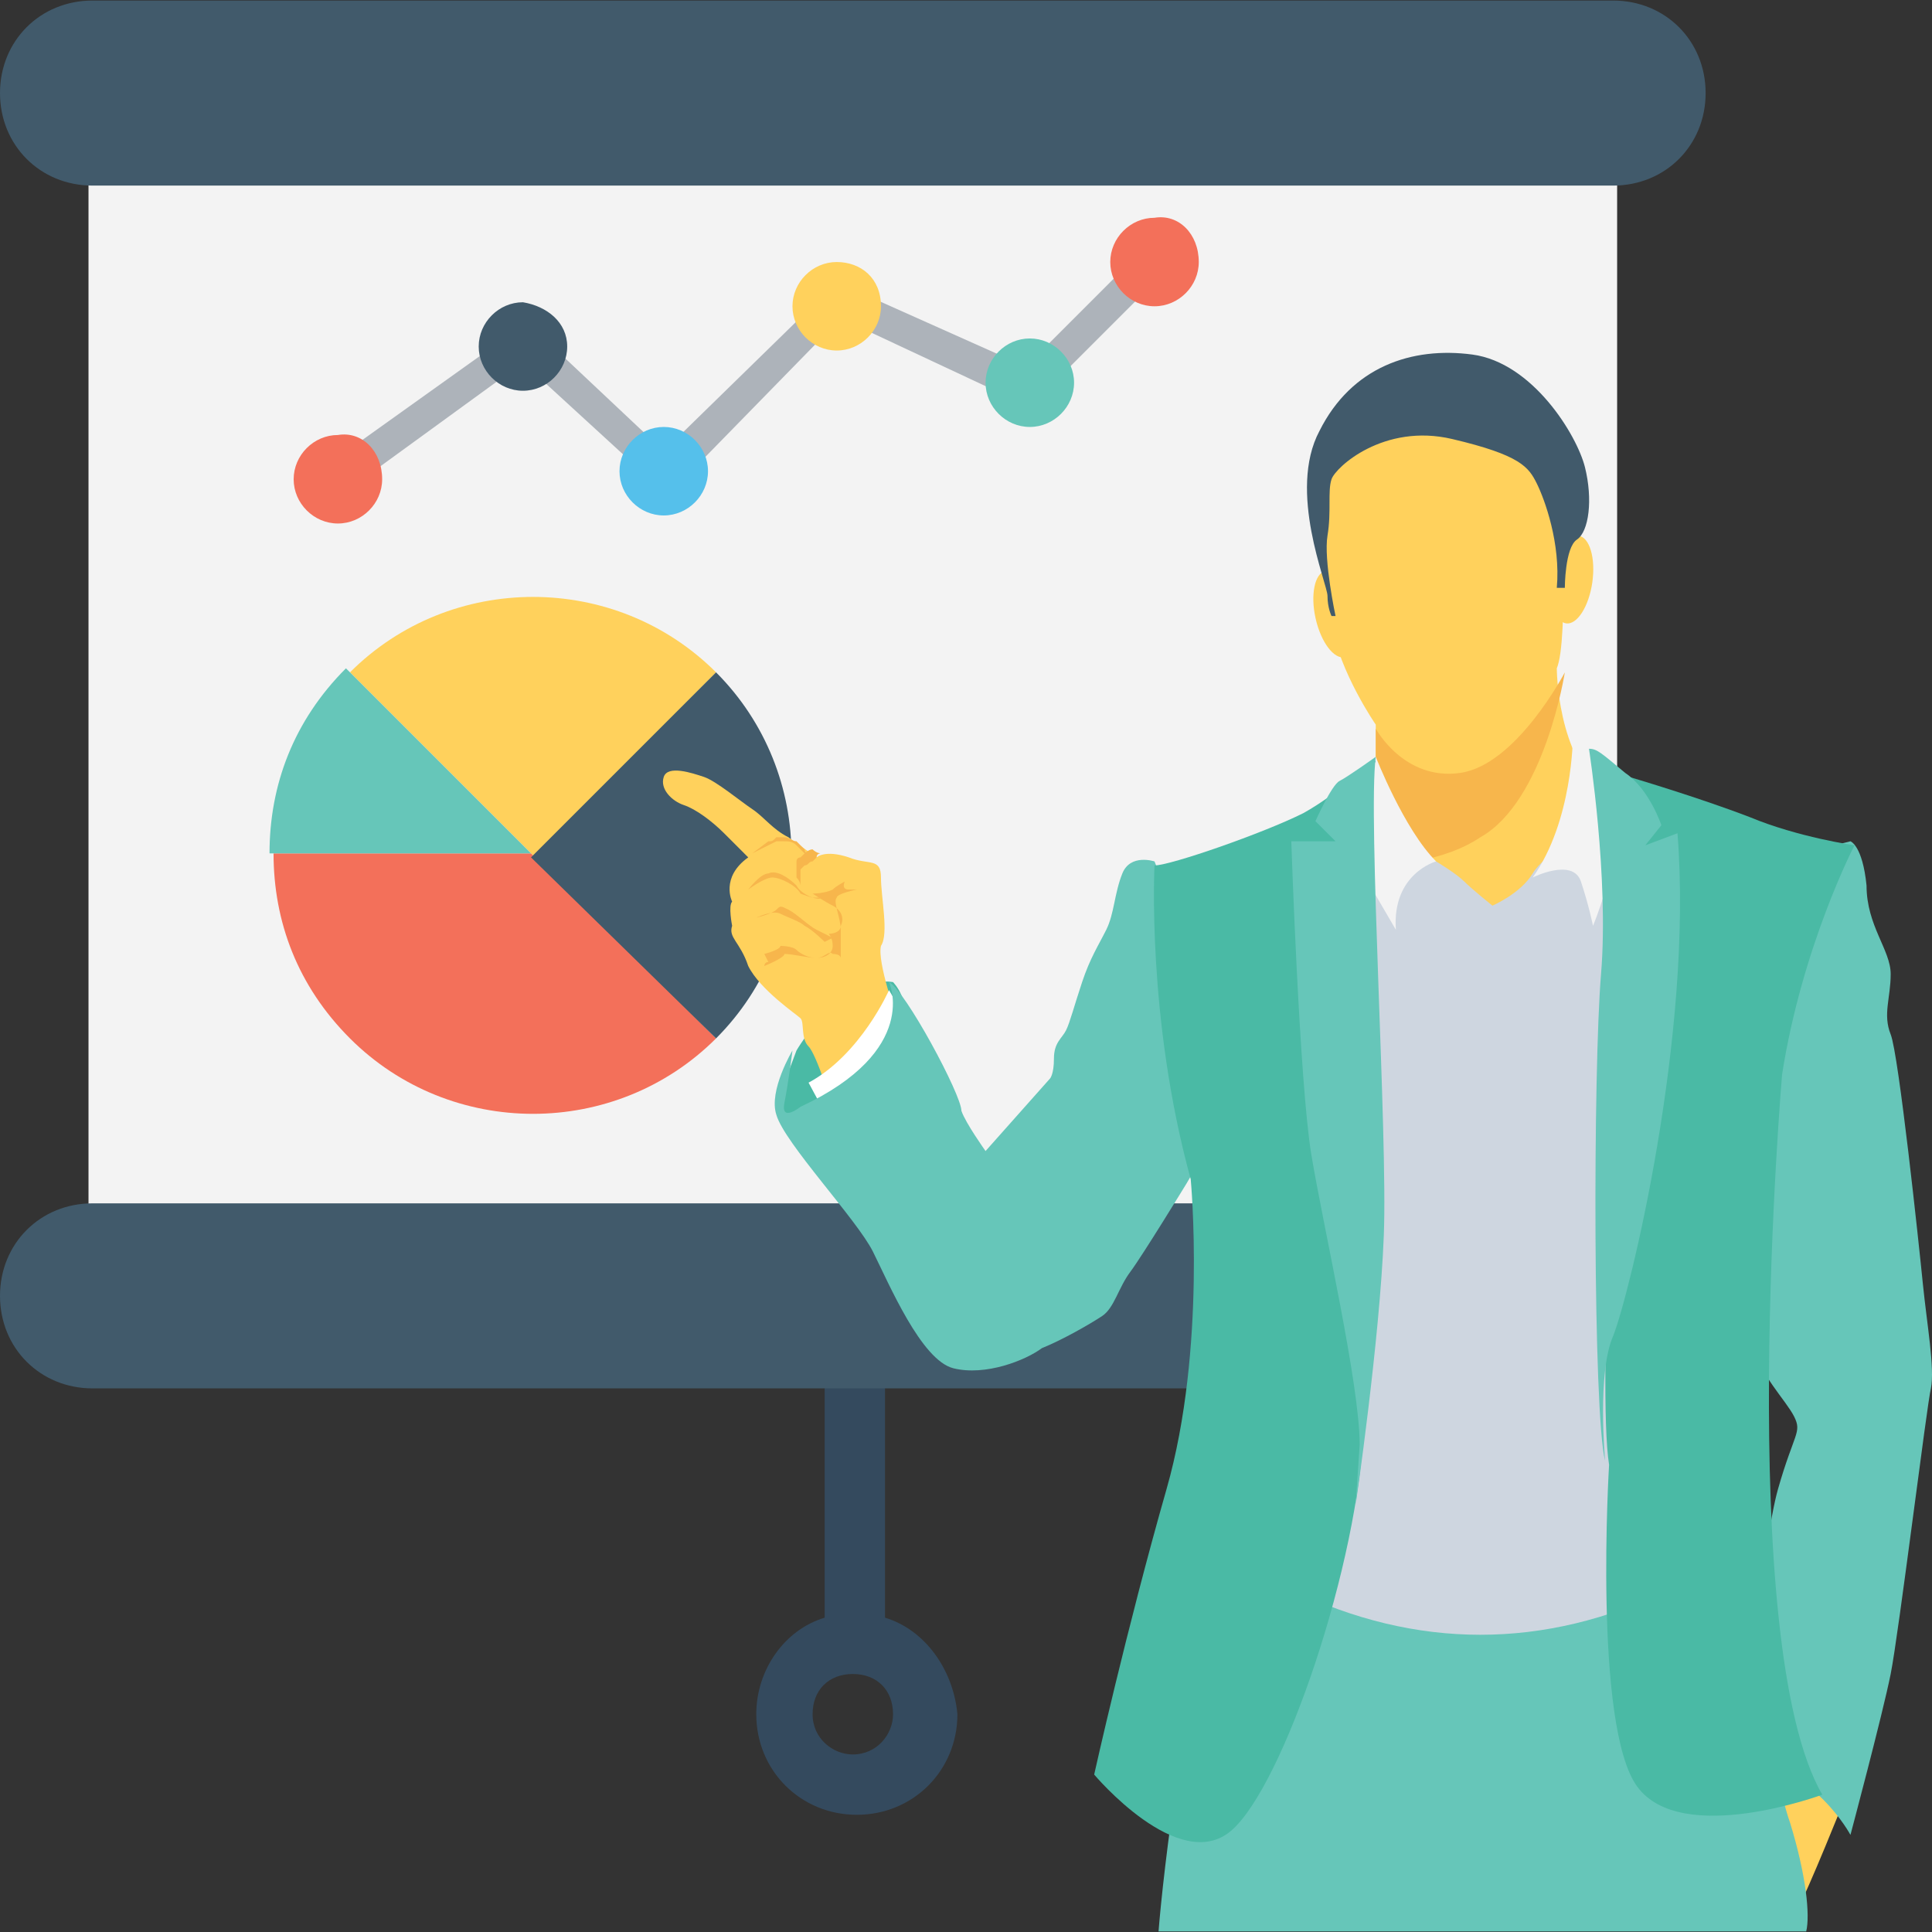 <?xml version="1.0" encoding="iso-8859-1"?>
<!-- Generator: Adobe Illustrator 19.0.0, SVG Export Plug-In . SVG Version: 6.00 Build 0)  -->
<svg version="1.1" id="Capa_1" xmlns="http://www.w3.org/2000/svg" xmlns:xlink="http://www.w3.org/1999/xlink" x="0px" y="0px"
	 viewBox="0 0 512.291 512.291" style="enable-background:new 0 0 512.291 512.291;" xml:space="preserve">
<rect x="0" y="0" width="512.291" height="512.291" fill="#333333" stroke="none"/>
<path style="fill:#344A5E;" d="M234.667,428.945v-89.6h-16v89.6c-10.667,3.2-18.133,13.867-18.133,25.6
	c0,14.933,11.733,26.667,26.667,26.667s26.667-11.733,26.667-26.667C252.8,442.812,245.333,432.145,234.667,428.945z
	 M226.133,465.212c-5.333,0-10.667-4.267-10.667-10.667s4.267-10.667,10.667-10.667s10.667,4.267,10.667,10.667
	C236.8,459.879,232.533,465.212,226.133,465.212z"/>
<rect x="23.467" y="24.679" style="fill:#F3F3F3;" width="405.333" height="308.267"/>
<g>
	<path style="fill:#415A6B;" d="M427.733,319.079h-403.2C10.667,319.079,0,329.745,0,343.612l0,0
		c0,13.867,10.667,24.533,24.533,24.533h403.2c13.867,0,24.533-10.667,24.533-24.533l0,0
		C452.267,329.745,441.6,319.079,427.733,319.079z"/>
	<path style="fill:#415A6B;" d="M24.533,49.212h403.2c13.867,0,24.533-10.667,24.533-24.533S441.6,0.145,427.733,0.145h-403.2
		C10.667,0.145,0,10.812,0,24.679S10.667,49.212,24.533,49.212z"/>
</g>
<path style="fill:#FFD15C;" d="M189.867,178.279c-26.667-26.667-70.4-26.667-97.067,0l49.067,49.067L189.867,178.279z"/>
<path style="fill:#F3705A;" d="M72.533,226.279c0,18.133,6.4,35.2,20.267,49.067c26.667,26.667,70.4,26.667,97.067,0L140.8,226.279
	H72.533z"/>
<path style="fill:#66C6B9;" d="M140.8,226.279l-49.067-49.067c-13.867,13.867-20.267,30.933-20.267,49.067H140.8z"/>
<path style="fill:#415A6B;" d="M189.867,275.345c26.667-26.667,26.667-70.4,0-97.067L140.8,227.345L189.867,275.345z"/>
<path style="fill:#FFD15C;" d="M489.6,475.879c0,0-10.667,26.667-12.8,29.867c-2.133,3.2-2.133,3.2-2.133,3.2l-18.133-38.4
	l24.533-5.333L489.6,475.879z"/>
<path style="fill:#66C6B9;" d="M478.933,512.145c1.067-4.267,0-14.933-4.267-28.8c-5.333-14.933-16-78.933-16-78.933
	s-121.6-13.867-133.333,12.8c-10.667,23.467-17.067,81.067-18.133,94.933H478.933z"/>
<path style="fill:#FFD15C;" d="M364.8,200.679v-8.533c0,0-9.6-13.867-11.733-26.667c-2.133-12.8-5.333-36.267-5.333-36.267
	s4.267-16,16-20.267c12.8-3.2,20.267-5.333,26.667-4.267c6.4,1.067,23.467,17.067,23.467,21.333c0,4.267,2.133,43.733-1.067,51.2
	c0,0,0,23.467,12.8,33.067l0,0c7.467,5.333,8.533,14.933,2.133,22.4c-9.6-3.2-24.533,21.333-39.467,44.8L358.4,230.545
	C360.533,231.612,359.467,207.079,364.8,200.679z"/>
<path style="fill:#F7B64C;" d="M392.533,222.012c17.067-9.6,22.4-43.733,22.4-43.733s-12.8,24.533-27.733,26.667
	c-14.933,2.133-22.4-11.733-22.4-11.733v7.467c-4.267,5.333-4.267,21.333-4.267,28.8
	C370.133,229.479,382.933,228.412,392.533,222.012z"/>
<path style="fill:#CED6E0;" d="M380.8,228.412c0,0,5.333,3.2,7.467,5.333c2.133,2.133,7.467,6.4,7.467,6.4s7.467-3.2,10.667-8.533
	c3.2-5.333,12.8-9.6,12.8-9.6l16,2.133l7.467,197.333c-33.067,16-67.2,16-100.267,0l9.6-196.267L380.8,228.412z"/>
<path style="fill:#F3F3F3;" d="M364.8,200.679c0,0,7.467,19.2,16,27.733c0,0-11.733,3.2-10.667,18.133l-14.933-25.6L364.8,200.679z"
	/>
<g>
	
		<ellipse transform="matrix(0.142 -0.99 0.99 0.142 205.482 544.67)" style="fill:#FFD15C;" cx="416.997" cy="153.779" rx="11.733" ry="5.333"/>
	
		<ellipse transform="matrix(0.218 0.976 -0.976 0.218 435.745 -218.12)" style="fill:#FFD15C;" cx="353.939" cy="162.763" rx="11.733" ry="5.333"/>
</g>
<path style="fill:#415A6B;" d="M412.8,155.879h2.133c0,0,0-10.667,3.2-12.8c3.2-2.133,4.267-10.667,2.133-19.2
	S406.4,96.145,390.4,94.012s-32,3.2-40.533,20.267c-8.533,16,2.133,40.533,2.133,43.733s1.067,5.333,1.067,5.333h1.067
	c0,0-3.2-14.933-2.133-21.333s0-11.733,1.067-14.933c1.067-3.2,13.867-14.933,32-10.667s20.267,7.467,22.4,11.733
	C409.6,132.412,413.867,144.145,412.8,155.879z"/>
<path style="fill:#F3F3F3;" d="M417.067,195.345c0,0,0,22.4-10.667,37.333c0,0,10.667-5.333,12.8,1.067
	c2.133,6.4,3.2,11.733,3.2,11.733s6.4-14.933,6.4-28.8C428.8,202.812,421.333,197.479,417.067,195.345z"/>
<path style="fill:#4ABAA5;" d="M208,287.079l3.2-8.533c0,0,11.733-20.267,25.6-18.133c0,0,5.333,5.333,2.133,12.8
	s-10.667,20.267-11.733,20.267l-19.2,2.133C208,295.612,206.933,290.279,208,287.079z"/>
<path style="fill:#FFD15C;" d="M220.8,293.479c0,0-4.267-13.867-6.4-16c-2.133-2.133-1.067-6.4-2.133-7.467
	c-1.067-1.067-10.667-7.467-13.867-13.867c-2.133-6.4-5.333-7.467-4.267-10.667c0,0-1.067-5.333,0-6.4c0,0-3.2-6.4,4.267-11.733
	c0,0-3.2-3.2-6.4-6.4s-7.467-6.4-10.667-7.467c-3.2-1.067-6.4-4.267-5.333-7.467c1.067-3.2,7.467-1.067,10.667,0
	c3.2,1.067,9.6,6.4,12.8,8.533c3.2,2.133,5.333,5.333,9.6,7.467l7.467,5.333c0,0,2.133-2.133,8.533,0
	c5.333,2.133,8.533,0,8.533,5.333s2.133,14.933,0,18.133c-1.067,4.267,4.267,19.2,4.267,19.2L220.8,293.479z"/>
<path style="fill:#FFFFFF;" d="M235.733,262.545c0,0-7.467,17.067-21.333,24.533l7.467,13.867l21.333-25.6L235.733,262.545z"/>
<g>
	<path style="fill:#F7B64C;" d="M202.667,252.945c0,0,4.267-1.067,4.267-2.133c0,0,3.2,0,4.267,1.067
		c1.067,1.067,3.2,2.133,5.333,2.133c2.133,0,4.267-1.067,4.267-3.2s-1.067-3.2-1.067-3.2s3.2,0,3.2-2.133
		c1.067-2.133,0-4.267-2.133-5.333c-2.133-1.067-5.333-3.2-5.333-3.2s3.2,0,5.333-1.067c1.067-1.067,3.2-2.133,3.2-2.133
		s-1.067,2.133,1.067,2.133s2.133,0,2.133,0s-5.333,1.067-5.333,2.133c-1.067,1.067,1.067,5.333,1.067,8.533c0,3.2,0,6.4,0,7.467
		c0,0,0-1.067-2.133-1.067c-1.067-1.067-2.133,1.067-4.267,1.067c-2.133,0-6.4-1.067-8.533-1.067c0,1.067-5.333,3.2-5.333,3.2
		s0-1.067,1.067-1.067L202.667,252.945z"/>
	<path style="fill:#F7B64C;" d="M217.6,238.012h-2.133c0,0-3.2-1.067-4.267-3.2c-2.133-2.133-5.333-4.267-7.467-3.2
		c-2.133,0-5.333,4.267-5.333,4.267s4.267-3.2,6.4-3.2c2.133,0,6.4,2.133,7.467,4.267C212.267,236.945,217.6,239.079,217.6,238.012
		C219.733,239.079,217.6,238.012,217.6,238.012z"/>
	<path style="fill:#F7B64C;" d="M220.8,248.679c0,0-2.133-1.067-4.267-2.133c-2.133-1.067-5.333-4.267-7.467-5.333
		c-2.133-1.067-2.133-1.067-3.2,0c-1.067,1.067-5.333,2.133-5.333,2.133s4.267-2.133,6.4-1.067c2.133,1.067,5.333,2.133,6.4,3.2
		c2.133,1.067,5.333,4.267,5.333,4.267L220.8,248.679L220.8,248.679z"/>
	<path style="fill:#F7B64C;" d="M217.6,226.279c0,0-1.067,0-1.067,1.067l-1.067,1.067c-1.067,0-1.067,1.067-2.133,1.067
		c0,0,0,0-1.067,1.067l0,0l0,0c0,1.067,0,1.067,0,2.133s0,2.133,0,2.133s0-1.067-1.067-2.133c0-1.067,0-1.067,0-2.133
		c0,0,0,0,0-1.067c0,0,0,0,0-1.067c0,0,0-1.067,1.067-1.067c1.067-1.067,2.133-2.133,3.2-2.133
		C216.533,226.279,217.6,226.279,217.6,226.279z"/>
	<path style="fill:#F7B64C;" d="M199.467,226.279l4.267-3.2c1.067,0,1.067,0,2.133-1.067c1.067,0,1.067,0,2.133,0
		c1.067,0,2.133,1.067,3.2,1.067c1.067,1.067,1.067,1.067,2.133,2.133c0,1.067,1.067,1.067,1.067,2.133v1.067c0,0,0,0,0-1.067
		l-1.067-1.067c-1.067-1.067-1.067-1.067-2.133-2.133c-1.067-1.067-2.133-1.067-3.2-1.067h-1.067h-1.067
		C203.733,224.145,199.467,226.279,199.467,226.279z"/>
</g>
<path style="fill:#66C6B9;" d="M235.733,260.412c0,0,8.533,18.133-23.467,33.067c0,0-5.333,4.267-4.267-1.067
	c1.067-5.333,2.133-13.867,2.133-13.867s-6.4,10.667-4.267,17.067c2.133,7.467,21.333,27.733,25.6,36.267s12.8,28.8,21.333,30.933
	c8.533,2.133,19.2-2.133,23.467-5.333c5.333-2.133,12.8-6.4,16-8.533s4.267-7.467,7.467-11.733
	c3.2-4.267,14.933-23.467,14.933-23.467l14.933-25.6c0-1.067-23.467-59.733-23.467-59.733s-6.4-2.133-8.533,3.2
	c-2.133,5.333-2.133,10.667-4.267,14.933c-2.133,4.267-4.267,7.467-6.4,13.867c-2.133,6.4-3.2,10.667-4.267,12.8
	c-1.067,2.133-3.2,3.2-3.2,7.467s-1.067,5.333-1.067,5.333l-17.067,19.2c0,0-5.333-7.467-6.4-10.667
	C254.933,290.279,240,262.545,235.733,260.412z"/>
<path style="fill:#4ABAA5;" d="M361.6,377.745c-1.067,36.267-21.333,96-35.2,107.733c-13.867,11.733-36.267-14.933-36.267-14.933
	s8.533-38.4,19.2-75.733s6.4-82.133,6.4-82.133c-11.733-42.667-9.6-83.2-9.6-83.2c4.267,0,28.8-8.533,39.467-13.867
	c9.6-5.333,18.133-13.867,19.2-13.867c-3.2,6.4-4.267,44.8-1.067,68.267C365.867,293.479,362.667,341.479,361.6,377.745z"/>
<g>
	<path style="fill:#66C6B9;" d="M364.8,200.679c0,0-7.467,5.333-9.6,6.4c-2.133,1.067-6.4,10.667-6.4,10.667l5.333,5.333H342.4
		c0,0,2.133,64,5.333,83.2c3.2,19.2,12.8,60.8,12.8,76.8c-1.067,16-1.067,16-1.067,16s6.4-43.733,7.467-71.467
		C368,300.945,362.667,216.679,364.8,200.679z"/>
	<path style="fill:#66C6B9;" d="M460.8,230.545l29.867-7.467c0,0,3.2,1.067,4.267,11.733c0,10.667,6.4,17.067,6.4,23.467
		c0,6.4-2.133,10.667,0,16c2.133,5.333,7.467,55.467,8.533,66.133s3.2,22.4,2.133,27.733c-1.067,4.267-8.533,65.067-10.667,75.733
		c-2.133,10.667-10.667,42.667-10.667,42.667s-9.6-18.133-28.8-20.267c0,0,5.333-56.533,9.6-71.467
		c4.267-14.933,6.4-14.933,4.267-19.2s-9.6-11.733-9.6-17.067s3.2-18.133,1.067-26.667C465.067,323.345,460.8,230.545,460.8,230.545
		z"/>
</g>
<path style="fill:#4ABAA5;" d="M432,206.012c0,0,18.133,5.333,32,10.667c12.8,5.333,27.733,7.467,27.733,7.467
	s-13.867,26.667-19.2,60.8c0,0-12.8,150.4,10.667,190.933c0,0-37.333,13.867-49.067-2.133c-11.733-16-7.467-85.333-7.467-85.333
	C423.467,368.145,428.8,275.345,432,206.012z"/>
<path style="fill:#66C6B9;" d="M421.333,198.545c0,0,5.333,34.133,3.2,59.733c-2.133,25.6-2.133,116.267,1.067,129.067
	c0,0-2.133-23.467,2.133-33.067c4.267-10.667,21.333-80,17.067-133.333l-8.533,3.2l4.267-5.333c0,0-3.2-9.6-9.6-13.867
	C424.533,199.612,423.467,198.545,421.333,198.545z"/>
<polygon style="fill:#ADB3BA;" points="177.067,131.345 138.667,96.145 91.733,130.279 87.467,122.812 139.733,85.479 176,119.612 
	221.867,74.812 272,97.212 302.933,66.279 309.333,71.612 273.067,107.879 222.933,84.412 "/>
<path style="fill:#415A6B;" d="M150.4,91.879c0,6.4-5.333,11.733-11.733,11.733s-11.733-5.333-11.733-11.733
	s5.333-11.733,11.733-11.733C145.067,81.212,150.4,85.479,150.4,91.879z"/>
<path style="fill:#55C0EB;" d="M187.733,124.945c0,6.4-5.333,11.733-11.733,11.733c-6.4,0-11.733-5.333-11.733-11.733
	S169.6,113.212,176,113.212C182.4,113.212,187.733,118.545,187.733,124.945z"/>
<path style="fill:#F3705A;" d="M101.333,127.079c0,6.4-5.333,11.733-11.733,11.733s-11.733-5.333-11.733-11.733
	S83.2,115.345,89.6,115.345C96,114.279,101.333,119.612,101.333,127.079z"/>
<path style="fill:#FFD15C;" d="M233.6,81.212c0,6.4-5.333,11.733-11.733,11.733c-6.4,0-11.733-5.333-11.733-11.733
	s5.333-11.733,11.733-11.733C228.267,69.479,233.6,73.745,233.6,81.212z"/>
<path style="fill:#66C6B9;" d="M284.8,101.479c0,6.4-5.333,11.733-11.733,11.733s-11.733-5.333-11.733-11.733
	c0-6.4,5.333-11.733,11.733-11.733S284.8,95.079,284.8,101.479z"/>
<path style="fill:#F3705A;" d="M317.867,69.479c0,6.4-5.333,11.733-11.733,11.733S294.4,75.879,294.4,69.479
	c0-6.4,5.333-11.733,11.733-11.733C312.533,56.679,317.867,62.012,317.867,69.479z"/>
<g>
</g>
<g>
</g>
<g>
</g>
<g>
</g>
<g>
</g>
<g>
</g>
<g>
</g>
<g>
</g>
<g>
</g>
<g>
</g>
<g>
</g>
<g>
</g>
<g>
</g>
<g>
</g>
<g>
</g>
</svg>
